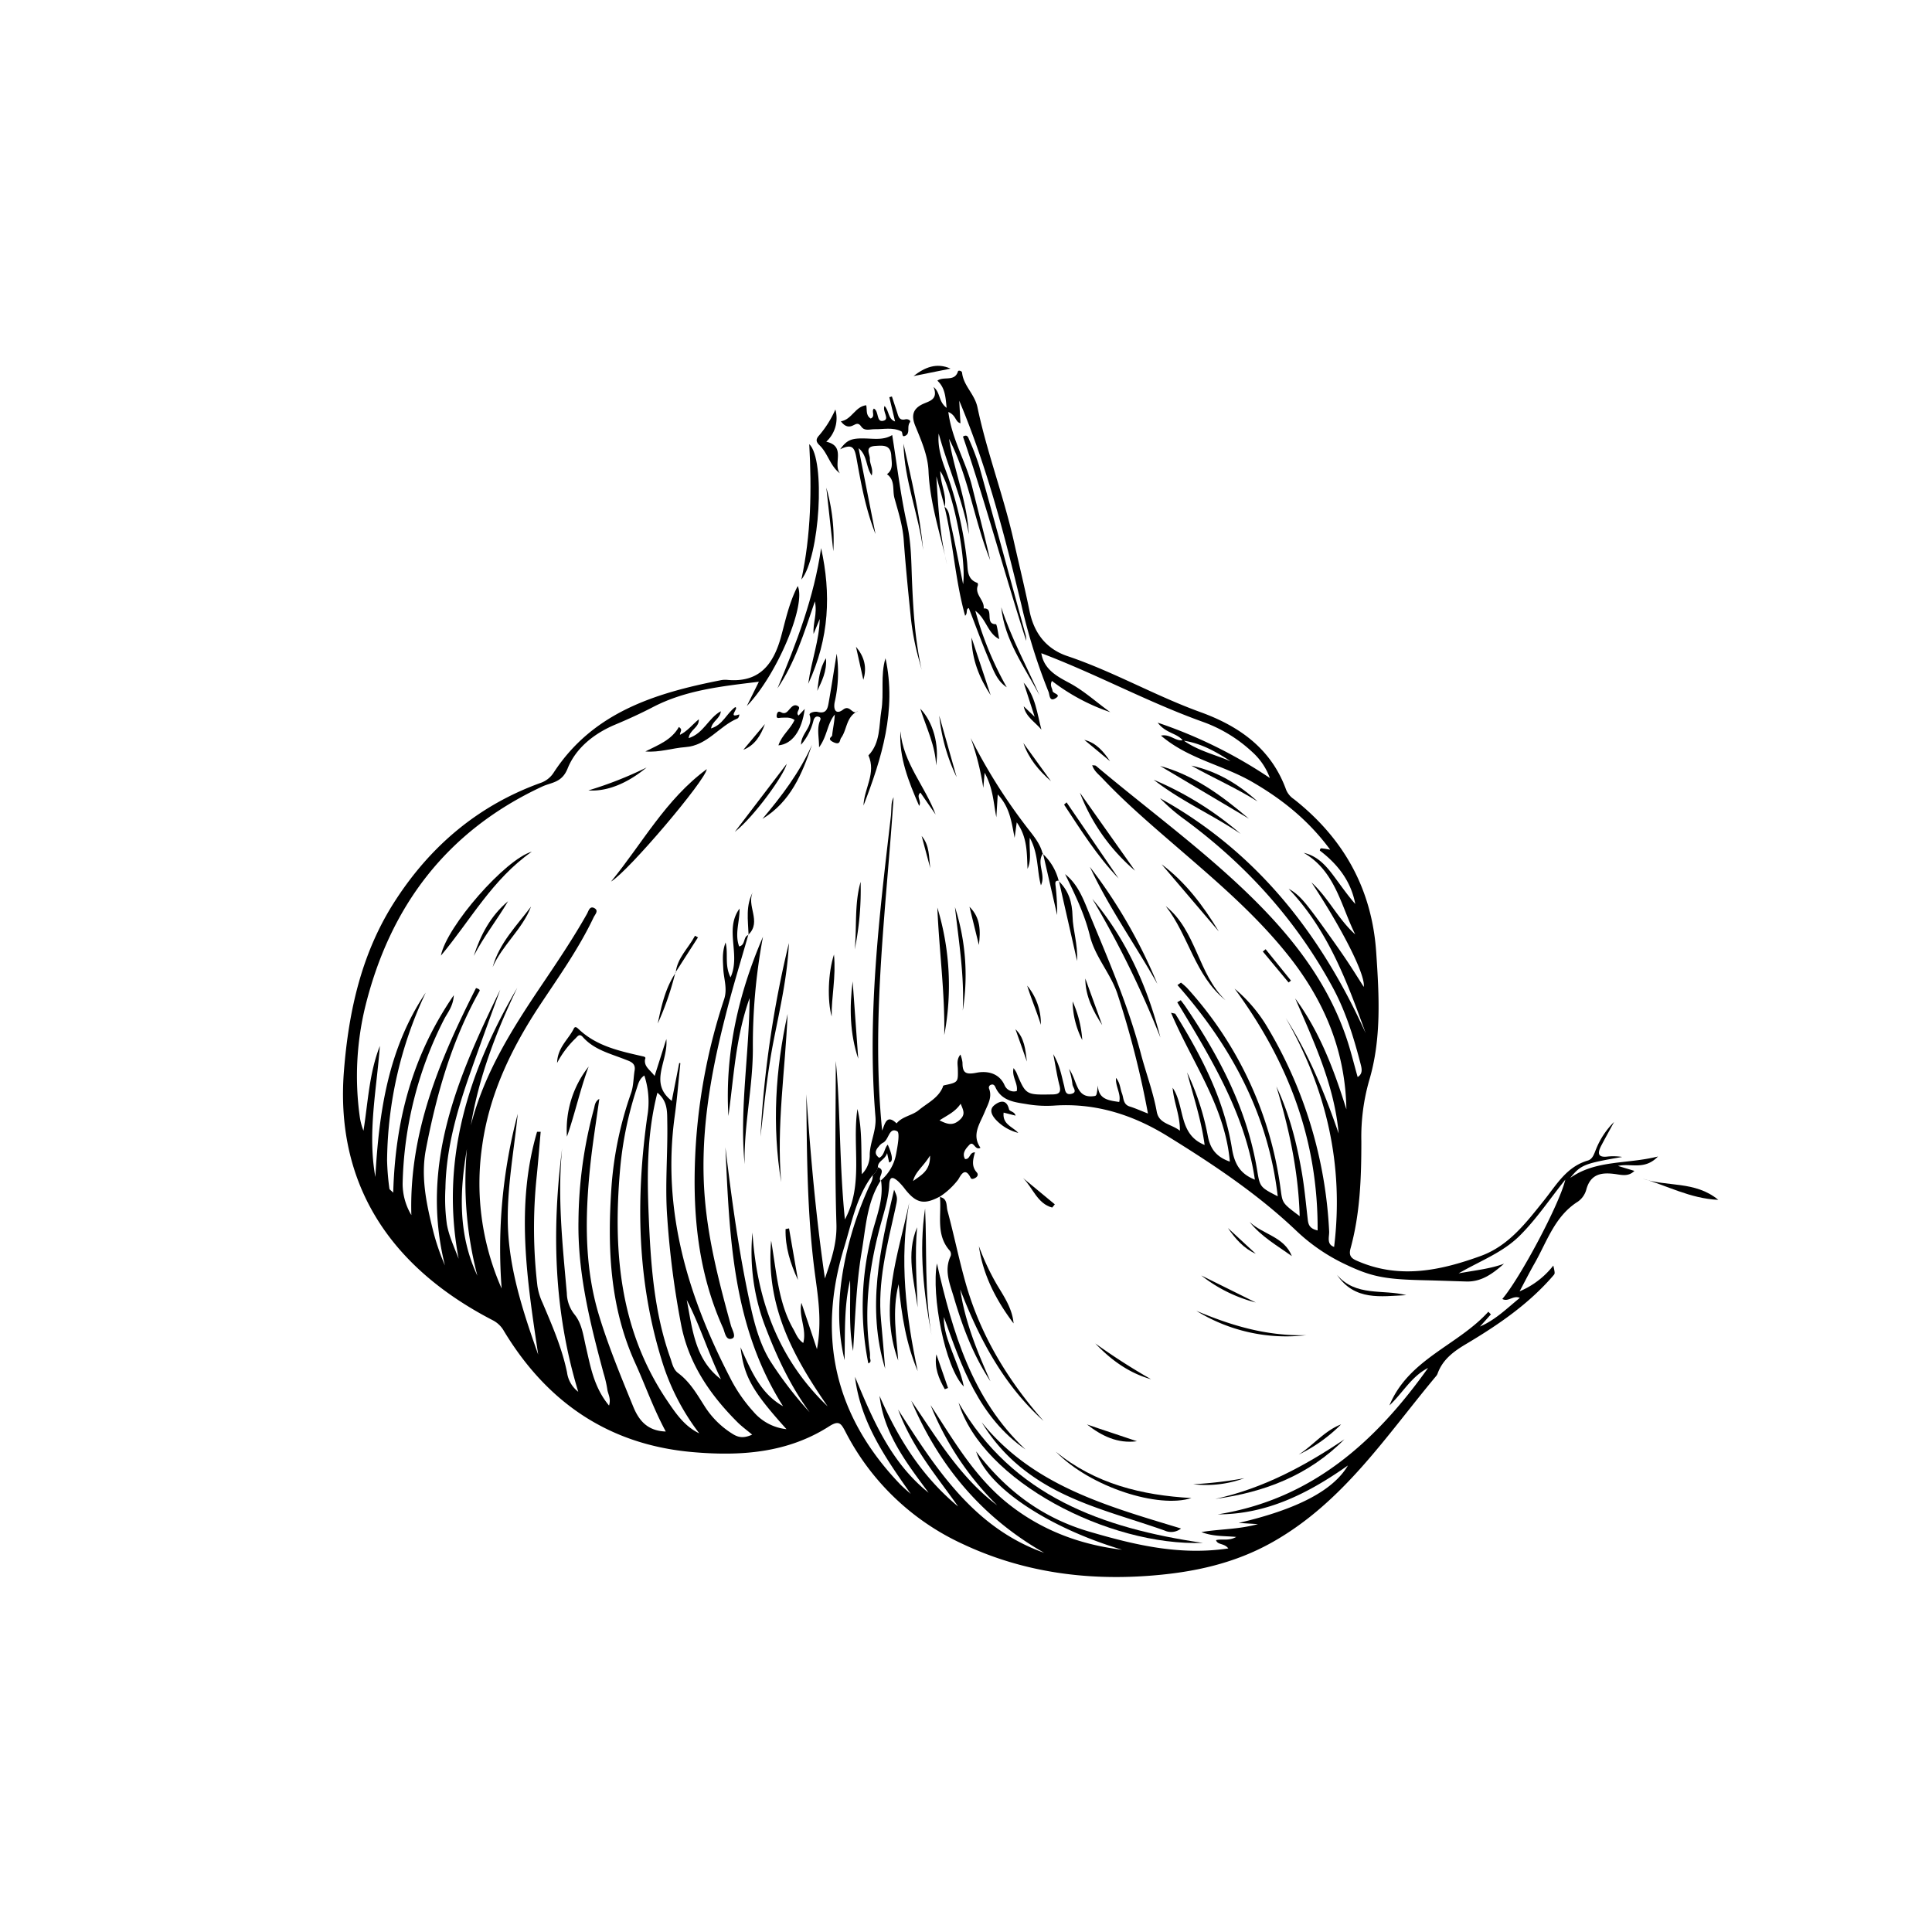 <svg id="Layer_1" data-name="Layer 1" xmlns="http://www.w3.org/2000/svg" viewBox="0 0 600 600"><title>ajo</title><path d="M367.37,230c-1.84-2.37-5.32-2.21-7.83-5.57a145.88,145.88,0,0,1,34.83,17.19,20.09,20.09,0,0,0-5.48-8.09,44.46,44.46,0,0,0-15.28-9.33c-17.08-6.11-33-14.82-50.22-21.34.81,5.07,4.94,7.22,8.68,9.22,4.68,2.5,8.47,6.06,12.74,9.09a62.41,62.41,0,0,1-18.12-9.7c-.73,1.38.08,2.19.19,3.09s2.91,1.07.93,2.29-1.81-1.14-2.18-2a178.67,178.67,0,0,1-8.45-27.1C312,166.3,306.55,145,297.9,124.44c.13,2.32.25,4.64.38,7-1.65-.4-1.31-2.47-3.76-3.49,1.09,8.54,5.47,15.42,7.34,23s3.91,15.29,5.65,23c-5-12.32-6.64-25.74-12.78-37.67,1.63,10,5.59,19.46,6.16,29.66-1.92-10.8-6.48-20.79-9.37-31.29-.39,4.08.85,7.91,2.24,11.59a121.72,121.72,0,0,1,6.55,28.05c.3,2.43-.14,5.58,3.22,6.73.13.05.23.56.15.78-1.11,2.83,2.12,4.55,1.81,7.16,3.44-.21.13,4.93,3.79,4.89.33,0,.7,3,1.05,4.63-3.61-1.78-4-6.25-7.43-8.79a102.31,102.31,0,0,0,9.75,23.74c-3-1.93-4.1-5.21-5.38-8.23-2.28-5.38-4.28-10.89-6.4-16.36-1.08.36-.2,1.51-1.14,2.4-3.14-11.27-3.69-22.81-6.42-33.9,1.62,1.27,1.5,3.24,1.87,4.92,1.38,6.2,2.56,12.44,3.92,19.16,1.1-7.93-3.28-29.31-7.09-35.12,0,3.89,2.06,7.36,1.39,11.15l-2.61-9.53c.54,9.18,1.09,18.35,3.3,27.33-2.1-9.61-5.31-19-5.73-28.94-.2-4.84-2.23-9.47-4.09-14-1.32-3.2-.83-5.41,2.47-6.9,2-.89,4.68-1.39,3.19-5.23,2.23,1.84,1.41,4.45,4.05,6.48-.34-3.57-.51-6.23-2.86-8.44,1.95-1.48,5.37.47,6.39-2.9.12-.41,1.21-.16,1.27.42.43,4.09,3.91,6.59,4.79,10.8,2.94,14,8.14,27.54,11.29,41.58,1.62,7.21,3.39,14.4,4.87,21.64,1.4,6.88,5.19,11.78,11.78,14,14.19,4.78,27.2,12.29,41.25,17.38,12.15,4.39,22.08,11.4,26.68,24.19a6.45,6.45,0,0,0,2.38,2.84c15.39,12.14,24.23,27.77,25.57,47.54.91,13.42,1.69,26.91-2.2,39.91a63.8,63.8,0,0,0-2.41,18.85c0,11.19-.37,22.37-3.36,33.25-.75,2.7.73,3.31,2.68,4.12C435,397.25,447.59,394.52,460,390c8.61-3.18,14-10.34,19.48-17.17,3.92-4.9,7-10.47,13.65-12.42,1.58-.47,2-2.28,2.59-3.65a25,25,0,0,1,5.54-8.32c-1.32,2.46-2.69,4.9-4,7.39-1.14,2.22-1.18,3.76,2.1,3.33a18.31,18.31,0,0,1,4.43.14c-11.83,2.06-12.81,2.43-16.15,6.52,8.05-5.67,17.57-4.23,27.26-6.66-4.18,4.37-8.48,2-12.42,2.93l5.1,1.54c-1.77,1.79-3.81,1.3-5.82,1-4.18-.58-7.77-.22-9.12,4.81a6.74,6.74,0,0,1-2.59,3.72c-7.2,4.52-9.58,12.35-13.45,19.15-1.51,2.65-2.89,5.38-4.67,8.72a26,26,0,0,0,10.47-8c.55,2.5.53,2.47,0,3.09-7.64,8.88-17.17,15.38-27.13,21.3-3.8,2.26-7.22,4.77-8.8,9.12a2.47,2.47,0,0,1-.4.73c-15.51,18.55-28.8,39.14-50.74,51.57-12.06,6.83-24.87,9.5-38.31,10.52-20.13,1.52-39.61-1.2-58-9.84a77.12,77.12,0,0,1-36.52-35c-1.33-2.54-2-3.47-5-1.56-13,8.33-27.59,9.3-42.42,8-26-2.28-45.22-15.47-58.58-37.6A8.3,8.3,0,0,0,153,410c-34-17.6-48.81-44.46-46.18-77.49,1.51-18.89,5.58-37,16.12-53.11,11-16.9,25.72-29.28,44.8-36.21a7.87,7.87,0,0,0,4.18-3.21c12.16-18.69,31.39-24.68,51.72-28.69a7.31,7.31,0,0,1,2.08-.16c10.07,1,14.48-4.74,16.87-13.5C244,192.4,245.14,187,247.74,182c2.69,5.77-6.36,27.51-15.81,37.28l3.74-7.56c-11.48,1.41-22.63,2.55-32.85,7.85-3.84,2-7.78,3.8-11.77,5.47-6.6,2.77-12.24,7.31-14.76,13.6-1.79,4.49-5,4.29-7.88,5.62C138.69,258.09,121,281.56,113.34,313a91.62,91.62,0,0,0-1.62,33.74,19.24,19.24,0,0,0,1.16,4.42c1.41-8.86,1.77-17.87,5.09-26.33-1,13.54-3.87,27-1.4,40.69,1.12-20.25,4-39.92,15.64-57.24a124.41,124.41,0,0,0-12,52.08,78.36,78.36,0,0,0,.72,8.76c0,.29.48.54,1.19,1.28.6-22.23,5.88-42.54,18.81-61.33-.18,3.42-1.88,5.32-3,7.46a117.67,117.67,0,0,0-12.89,51.11,19.09,19.09,0,0,0,2.71,9.72c-.74-25.73,8.86-48.36,20.08-70.51,1.36.39,1.22.77,1,1.09-8.56,15.29-13.27,31.91-16.56,49-1.67,8.64.21,17.19,2.31,25.59A72,72,0,0,0,138.18,393c-7.82-31.29,4-58.62,17.18-85.64-3,8.21-6,16.41-8.9,24.64-4.26,12-7.9,24.17-8.13,37a58.09,58.09,0,0,0,.46,11.28c.66,3.63,2.29,7.09,3.65,10.66-5.8-30.64,3-58.11,18.2-84.17-6.56,13.64-11.93,27.68-14.41,42.71,4.07-16,12.62-29.64,21.67-43.08,5-7.41,10-14.8,14.4-22.61.48-.86.83-2.56,2.29-1.76s.16,2-.25,2.9c-4.57,9.63-10.74,18.29-16.6,27.13-8.89,13.42-15.77,27.69-18,43.8a80.64,80.64,0,0,0,6.05,44.3,163.37,163.37,0,0,1,5-54.25c-1.27,12.65-3.85,25.3-2.89,38s5,24.77,9.24,36.79c-3.44-23.14-7.11-46.19-.35-69.21l1.12,0c-.41,4.67-.77,9.34-1.25,14a154.14,154.14,0,0,0,.24,33.88,18.7,18.7,0,0,0,1.57,5.18c3,7.06,6.07,14.1,7.63,21.68a9.09,9.09,0,0,0,3.48,6c-7.69-25.24-8.22-50.33-5-75.63-1.51,15.05.13,30,1.45,45a11,11,0,0,0,2.32,6.53c2.38,2.87,2.79,6.62,3.61,10.15,1.45,6.19,2.48,12.57,7.18,18.23.69-2.21-.38-3.65-.55-5.12a35,35,0,0,0-1.14-4.89c-4.18-15.53-8.08-31.1-7.8-47.36a136.64,136.64,0,0,1,4.8-34.77c.29-1,.24-2.24,1.67-3.11-1,7.24-2.14,14.21-2.86,21.22-1.58,15.52-1.8,31.07,2.8,46.13,2.92,9.58,6.78,18.89,10.57,28.17,1.63,4,4.17,7.61,10.13,7.79-3.85-7.15-6.34-14.33-9.47-21.22-8.08-17.77-8.7-36.47-7.34-55.45A111.78,111.78,0,0,1,196,339.41c.76-2.19.7-4.66,1.09-7s-1.51-2.81-2.95-3.38c-4.66-1.85-9.64-3-13.17-7-1.06-1.17-1.6-.16-2.3.51a29.9,29.9,0,0,0-5.66,7.56c.14-4.87,3.58-7.33,5.19-10.67.5-1,1.27,0,1.63.29,5.63,5.28,12.85,6.74,20,8.38.94.22.51.7.47,1.05-.23,2.18,1.57,3.08,3,5,1.2-3.76,2.25-7.09,3.64-11.46.64,7-5.57,13.49,1.68,19.2.81-4.12,1.57-7.94,2.32-11.77l.35.07c-.58,5.52-1,11.06-1.77,16.55-3.95,29.06,4,55.58,17.15,81A47.57,47.57,0,0,0,234,438.43a15.59,15.59,0,0,0,10.25,5.41c-10.6-11.79-13.18-16.24-14.27-25.44,3.43,7.67,6.3,14.42,13.21,18.32-15.74-24.79-16.63-52.65-17.91-80.43,2,16.63,4.27,33.29,7.9,49.73,1.27,5.73,2.91,11.51,5.93,16.5a117.73,117.73,0,0,0,12.33,16.06c-5.92-8.09-10.1-17-13.66-26.28a64.65,64.65,0,0,1-4.1-29.53c1.35,20.79,7.95,39.27,23.36,54-10.5-15.19-19.33-30.94-17.55-51.48,1.7,10.07,2.25,19.36,6.92,27.54.81,1.41,1.31,3.06,3.05,4.24,1.14-4.37-1.5-8.21-.57-12.46,1.48,4.43,3,8.86,4.82,14.39,1.64-8.87.29-16.4-.7-24-2.38-18.31-2.42-36.75-2.6-55.19,1.31,19.13,3,38.21,5.78,57.23,1.87-5.52,3.76-10.74,3.57-16.9-.56-17.87-.2-35.76-.2-50.64,1.45,14.31,1.06,31.8,2.83,49.21,5.9-10.83,2.19-22.76,3.89-34.31,1.58,6.56,1.09,13.08,1.37,20.26a8.36,8.36,0,0,0,2.45-6.2c.12-3.86,2.13-7.42,1.78-11.61-2.61-31.26,1.15-62.22,4.77-93.17.13-1.11.13-2.23.21-3.35a6.62,6.62,0,0,1,.65-2.74c-2.24,34.39-7.06,68.69-3.55,103.52.86-2,1.35-5.27,4.48-2.23,1.81-2.21,4.83-2.41,6.9-4.13,2.64-2.19,6-3.67,7.45-7.13.08-.19-.07-.47.57-.6,4.22-.88,4.18-1,4.11-4.87,0-1.46-.53-3,.8-4.65a11.07,11.07,0,0,1,.64,2.48c0,3.14.88,3.85,4.35,3.17,3.08-.61,6.95-.07,8.71,3.85a3.14,3.14,0,0,0,3.8,1.83c.43-2.4-1.62-4.43-1-7.11a9.87,9.87,0,0,1,.87,1.31c2.93,7,2.93,7,10.89,6.86,2.07,0,3.15-.35,2.5-2.81-.74-2.81-1.15-5.71-1.93-9.7,2.13,3.66,2.55,6.72,3.33,9.63.35,1.3.26,3.2,2.32,2.69s.31-2,.3-3.06a25.78,25.78,0,0,0-1.05-4.68c2.7,3.82,2.09,9.25,7.79,8.44.79-.11.78-.21,1.17-3.33.14,4.32,3.28,4.68,6.62,5.15.63-2.53-1.19-4.74-1-7.47,1.32,1.55,1.27,3.29,1.85,4.79s.31,3.43,2.4,4.09c1.71.53,3.36,1.28,5.68,2.19a287.1,287.1,0,0,0-9.5-37.22c-2.14-6.37-6.94-11.43-8.54-18-1.65-6.75-4.67-12.92-7.7-19.13,3.28,2.58,5,6.15,6.52,9.81,6.17,15.1,12.82,30,17,45.88,1.57,6,3.83,11.9,4.95,18.09.69,3.8,4.41,3.75,7.19,5.9.05-4.84-1.9-8.78-2.26-13.34,3.91,5.76,1.67,14.43,9.94,17.77-1.08-8-3.53-15.18-5.45-22.53a80.16,80.16,0,0,1,6.43,19.7c.75,4,2.64,6.54,6.85,8-1.52-17.19-11.74-30.78-18.26-46.23.92.24,1.26.23,1.34.36,8.07,13,15.11,26.5,17.57,41.74.79,4.89,2.58,7.94,7.12,9.73-3-20.51-13.67-37.76-24.1-55.08l1.09-.65c.49.66,1,1.3,1.48,2,10.51,15.49,19.09,31.84,22.2,50.57.89,5.41.84,5.48,6.43,8.33-2.94-25.42-14.46-46.69-31.14-65.6l1.09-.76a20.09,20.09,0,0,1,1.84,1.6,115.16,115.16,0,0,1,29.15,62.84c.56,4.08.53,4.08,5.88,8.09-.42-14.21-3.34-27.32-7.24-40.28,4,8.42,6.28,17.38,7.87,26.5.84,4.81,1.29,9.69,1.84,14.54.18,1.59.36,3.06,3.1,3.68.14-28-9-52.27-25.79-75.11a46.8,46.8,0,0,1,10.37,12.29,136.4,136.4,0,0,1,19,63.1c.08,1.69-.89,4,1.54,4.83,3.11-25.42-2.39-49-15-71.06,7.16,11.25,12.11,23.39,16.41,35.83-1.35-15-7.64-28.39-13.5-41.95,7.65,10.4,12.09,22.27,15.9,34.45-.29-18.36-7.07-34.18-18.43-48.27C389.43,283.45,377,273,364.75,262.4c-7.72-6.67-15.46-13.32-22.47-20.76-1.1-1.17-2.49-2.15-3.09-4,.53.1,1,0,1.23.25,14.53,12.24,29.86,23.52,43.8,36.48,14.57,13.55,27.24,28.48,33.83,47.68,1.4,4.06,2.39,8.25,3.58,12.43,1.56-.94,1.33-2.43,1-3.73-2.13-8.25-4.58-16.36-8.66-23.94-11.35-21-27-38.29-46.17-52.38a56,56,0,0,1-7.54-6.53c30,16.63,49.91,42.11,63.85,72.94-5.8-16.1-11.74-32.06-23.92-44.83,2.82,1.51,4.74,3.85,6.59,6.24,2.05,2.65,4,5.39,5.94,8.11s3.73,5.24,5.52,7.91,3.42,5.3,5.29,8.22c.6-3.79-7-18.53-16.24-32.45,5.25,4.75,8.27,11.41,13.58,16.14-4.47-9-6.18-19.66-16-25.33,4,.9,6.61,3.6,8.91,6.63s4.52,6.32,7.11,9.26c-1.32-7.07-5.42-12.33-11-16.58.08-1,.72-.65,1.16-.62s.82.13,2.05.34c-6.75-9.16-14.91-15.65-24.13-21s-19.87-7.13-28.42-14.43c2.92-.6,4.55,1.91,6.87,1.4,4.45,3.25,9.8,4.46,14.75,6.56C377.61,233.43,372.89,230.76,367.37,230ZM273.45,366.69a14.11,14.11,0,0,0,4.86-8.37c.47-2.51,1.2-6.54.32-7-2.62-1.38-2.53,2.8-4.52,3.63a4,4,0,0,0-1.21,1.12c-1.1,1.2-1.41,2.39.15,3.5,1.7-.84,1.51-2.89,2.65-4.09,1.53,3.43,1.72,5.35.43,5.52l-.63-2.9c-.67,2.15-2.87,2.39-2.86,4.37a3.64,3.64,0,0,1-1.6,2.43c-5.05,6.63-6.5,14.71-8.85,22.39-8.57,28-2.89,52.63,17.47,73.78,1,1,2.12,1.92,3.19,2.88-7.9-11.24-15.64-22.31-17.33-36.37,5.55,13.34,11.13,26.63,22.86,36-6.74-9.17-13.83-18.11-15.23-30.08,5.72,13.2,13.21,25.1,24.4,34.35-6.6-9.37-14.17-18.13-18.64-30.1,12.12,19,23.8,36.82,45.38,44.5C305,471.27,291.58,455.25,283,435c7.95,11.59,15.14,23.82,26.7,32.5A91.87,91.87,0,0,1,289,436.37c7.1,10.87,13.6,22.21,23.94,30.5s22.4,12.85,35.53,14.41c-22.71-6.78-41.85-19.29-45.32-30.53,9.38,12.38,20.8,20.72,35.12,24.91,13.92,4.07,27.92,7.49,43.2,5.22-1.33-1.72-3.3-1-3.82-2.57,1.84-.5,3.81.36,6.28-1-3.89-.35-7.12-.1-10.83-1.51,6-1,11.36-.78,17.58-2.47l-6-.37c18.12-4.22,29.39-10.08,33.93-17.85-12.54,8.84-25.33,15.18-40.42,15.19,29.14-4.67,49-22.53,65.31-45.47-5.2,2.65-7.91,7.83-12,11.64,5.94-14.42,21.21-18.6,30.72-29.1l.79.82-3.39,3.78c4.78-2.06,8.33-5.6,12.38-8.91-2.13-.88-3.61,1.39-5.44.34,5.56-6.5,17.84-29.61,19.56-37.05-4.82,6-8.78,12-13.93,17.18-5.33,5.39-11.94,7.76-19.21,11.92,5.54-1,9.91-1.43,14.12-3-3.42,3-6.92,5.68-11.74,5.53-4.46-.13-8.93-.3-13.4-.4-12.36-.29-16.41-1.15-25.14-5.41a57.87,57.87,0,0,1-14.36-10.06c-12-11.39-25.74-20.54-39.77-29.21-10.69-6.61-22.2-10.36-35-9.57a36.47,36.47,0,0,1-8.36-.35c-3.9-.68-8.21-.87-10.2-5.35-.21-.47-.57-1-1.28-.77a.92.92,0,0,0-.66,1.29c1,2.68-.45,4.9-1.38,7.18-1.48,3.65-4.15,7.09-1.32,11.12-1.77,1-2.05-2.41-3.51-.84-1.05,1.13-2.29,2.52-1.29,4.33,1.66.2,1.29-2.13,3.1-2.06-.63,2.17-1.17,4.3.54,6.2.52.58.37,1.26-.4,1.71-.53.31-1.23.56-1.49,0-1.87-3.85-3.29-.28-3.89.57a23.25,23.25,0,0,1-5.78,5.34l.12-.1c-4.91,2.61-7.3,2.11-10.76-2.22a19.57,19.57,0,0,0-2.2-2.51c-1.39-1.21-2.63-1.87-2.77,1-.19,3.91-1.34,7.67-2.39,11.42-3.67,13.14-5.54,26.43-3.71,40.08a9.09,9.09,0,0,1,.12,2.08c-.05.64.67,1.55-.52,1.95a89.93,89.93,0,0,1,.93-39.38c1.35-5.76,4-11.36,3-17.54ZM200.1,334c-1.6,1.11-1.88,2.62-2.35,4a112.27,112.27,0,0,0-5.23,25.79c-2.13,25.16,0,49.41,14.64,71.14,2.7,4,5.39,8,10,10.21a71.21,71.21,0,0,1-11.56-22.41c-7.75-24.89-8.19-50.27-4.6-75.88A26.21,26.21,0,0,0,200.1,334Zm4.06,5.35c-3.29,12.83-3.22,25.52-2.7,38.21.62,14.93,1.62,29.83,6.69,44.1.6,1.69.9,3.61,2.45,4.76,3.7,2.75,5.9,6.65,8.3,10.41a27.19,27.19,0,0,0,8.56,8.45c1.76,1.11,3.38,1.5,6.13.26-1.79-1.5-3.25-2.56-4.51-3.81-8.45-8.43-15.05-18-17.47-29.92a272.75,272.75,0,0,1-4.38-33.58c-.76-9.91.18-19.81,0-29.71C207.17,345.31,207.43,342.05,204.16,339.34Zm9.11,64.37c1.78,9,2.49,18.48,10.63,24.61C220,420.27,217.39,411.63,213.27,403.71Zm-65-7.46A115.36,115.36,0,0,1,145,356.83C142.68,370.26,142.27,383.53,148.28,396.25Zm143.51-48.32c2.4,1.2,4.14,1.79,6.29-.17,1.85-1.68,1.12-2.92.27-5C296.65,345.32,294.21,346.33,291.79,347.93Zm-3,11c-2,3.31-4.53,4.94-5.21,7.85C285.93,365,288.91,363.71,288.83,359Z"/><path d="M232.4,290.29c-2.36,8.28-4.91,16.51-7,24.84-4.89,19-8.24,38.23-6.42,58,1.2,13.12,4.53,25.81,8,38.46.37,1.35,1.78,3.59.38,4.1-2,.76-2.23-2-2.82-3.3-8.14-18.05-9.64-37.14-8.47-56.59a180.59,180.59,0,0,1,8.82-45.5c1.08-3.3-.13-6.33-.27-9.47-.12-2.63-.4-5.22.72-8.13.88,3.56-.38,7,1.54,10.83,3.24-7.19-2-14.81,2.79-21.36.09,4.06-1.57,7.84-.12,11.75,2.08-.42,1.16-3.13,2.94-3.56Z"/><path d="M231.25,361.55c-1.63-17,1.41-33.83,1.55-51.59-4.39,12.32-4.9,24.58-6.59,36.63-1.12-19.46,3.08-37.88,10.74-55.67a182.08,182.08,0,0,0-3.14,35.1C233.76,337.87,231,349.57,231.25,361.55Z"/><path d="M266.64,139.19l5.25,26.65c-3-7.55-4.45-15.44-5.86-23.31-.57-3.16-1.06-5-5.11-3,2.1-2.92,3.51-3.48,7.77-3.36,2.9.07,5.82.54,8.39-1.06,1.53,9.47,2.59,18.72,4.63,27.76,1.33,5.92,1.28,11.82,1.53,17.73.39,9.2.95,18.34,3,27.42-.66-2.49-1.41-5-1.94-7.48a79.12,79.12,0,0,1-1.38-8.24c-.84-8.19-1.67-16.38-2.26-24.59-.32-4.51-1.69-8.74-2.87-13-.7-2.5.32-5.56-2.34-7.44,2.06-1.51,1.45-3.61,1.35-5.65-.16-3.5-2.42-3.3-5-3.13-3.43.24-1.6,2.54-1.65,4-.06,1.63,1.13,3.15.57,5.19C268.84,144.93,269.42,141.44,266.64,139.19Z"/><path d="M255,170.22c3.11,14.14,2.62,27.86-4,42.15,1.05-7.53,3.47-13.58,3.57-20.14l-1.91,4.65c-.26-3.51,1.23-6.1.41-10.12-3.42,10-6.21,19.09-11.61,27C247.37,199.66,252.82,185.46,255,170.22Z"/><path d="M248.87,180c3-13.89,3.24-27.95,2.45-42.07C256.44,142.67,254.59,173,248.87,180Z"/><path d="M259.84,203a40.89,40.89,0,0,1-.61,15c-.5,2.44.4,4.06,2.61,2.37s2.82,1.93,4.59.47c-3.71,1.72-3.32,5.73-5.22,8.33-.51.7-.14,2.42-2.47,1.28-2-1-.37-1.61-.32-2,.22-2.16.74-4.29.82-6.53-2.35,2.83-2.31,6.7-4.87,10.17,0-3-.64-5.35.09-7.74.19-.62.81-1.39-.17-1.74s-1.51.43-1.7,1.32a18.22,18.22,0,0,1-3.81,7.35c-.05-3.59,3.9-5.61,2.65-9.25-.23-.69,1.63-1.16,2.47-.94,2.92.75,3.17-1.3,3.5-3.16C258.22,213.26,258.93,208.6,259.84,203Z"/><path d="M323.88,265.05c-2.07,3.14,1,6.51-.61,9.9-1.31-4.7-.66-9.69-3.47-14.77-.24,3.73.64,6.74-.69,9.65-.23-4.84,0-9.79-3.35-14.44-.22,1.62-.39,2.82-.66,4.81-1-5.11-1.51-9.53-5.24-13.47-.17,2.71-.3,4.89-.44,7.06-.89-4.37-.94-8.83-3.63-13.81l-.42,4.7a84.36,84.36,0,0,0-3.89-15.46,172.85,172.85,0,0,0,17.23,27.44c2,2.64,4.27,5.11,5.09,8.46Z"/><path d="M200.43,233.37c3.93-2,8.12-3.51,10.4-7.6,1.39.85.26,1.56.34,2.43,2.32-1.13,3.81-3.14,5.85-4.82.15,2.61-2.79,3.15-3.16,5.85,4.65-1.43,6.13-6.24,10-8.35-.19,2.31-2.61,3-3.05,5.34,3.67-1.09,4.82-4.64,7.5-6.61,1.35.12-2.59,3.66,1.27,2.26.08,0-.05,1-.54,1.26-5.71,2.36-9.34,8.39-16.15,8.89C208.78,232.32,204.8,233.74,200.43,233.37Z"/><path d="M189.76,273.78c9.65-11.73,16.92-25.5,29.73-34.92C219.21,242.21,195.21,270.54,189.76,273.78Z"/><path d="M318.69,199c-6.78-21.1-12.51-42.48-19.63-63.41,1.34-.82,1.63.25,1.9.91a79.47,79.47,0,0,1,3.12,8.18c4.89,17.56,9.68,35.15,14.49,52.73A8.33,8.33,0,0,1,318.69,199Z"/><path d="M268.17,250.18c.16-5.3,4-10.06,1.53-15.58,3.75-3.91,3.24-9.15,4-13.86.91-5.37-.34-11,1.3-16.32C278.5,220.55,273.83,235.48,268.17,250.18Z"/><path d="M242.6,367.12c-2.87-17.57-1.8-34.95,2-52.23C243.87,332.31,241.1,349.67,242.6,367.12Z"/><path d="M274.7,126.09c1.46,1.42,1,4,3.27,4.8-.6-2.57-1.19-5-1.78-7.53l.8-.23c.53,1.62,1.07,3.24,1.6,4.86.41,1.3.63,2.74,2.66,2.22.57-.15,1.83.3,1.3,1-1,1.29.24,3.28-1.35,4.1-1.33.69-.69-1.05-1.31-1.36-2.67-1.35-5.54-.6-8.3-.66-1.51,0-3.08.7-4.15-.85-.74-1.09-1.39-.94-2.37-.39-1.37.75-2.63.53-3.93-1.2,3.47-.59,4.4-4.59,7.88-5,.31,1.47-.23,3.09,1.38,4.13,1.58-.65.1-2.31,1-3.09,1.66.83.64,4.43,3,3.77C276.4,130.1,273.94,127.77,274.7,126.09Z"/><path d="M136.93,296.78c1.75-9.12,20.1-30,28.23-32.28C152.87,273.08,146.05,285.91,136.93,296.78Z"/><path d="M339.24,279.16c10.6,12.62,17.1,27.24,21.13,43.06A301.31,301.31,0,0,0,339.24,279.16Z"/><path d="M236.17,353A329.09,329.09,0,0,1,245,292.87c-.45,10.2-2.72,20.11-4.69,30.05S237.35,343,236.17,353Z"/><path d="M293.25,321.44c.23-13.22-1.61-26.37-2.15-39.59A82.91,82.91,0,0,1,293.25,321.44Z"/><path d="M338.48,269.23a159.2,159.2,0,0,1,20.95,36.33C352.57,293.38,344.41,281.94,338.48,269.23Z"/><path d="M260.85,147c-3.08-2.3-3.71-6.2-6.34-8.72-1.19-1.14-1.16-1.94-.08-3.11a32.22,32.22,0,0,0,5-8,9.9,9.9,0,0,1-2.83,10C262.91,138.63,258.54,144,260.85,147Z"/><path d="M285.46,250.29c-3.33-7.68-6.28-15-5.83-23.21.85,9.86,7.68,17.07,10.94,25.89-1.55-2.24-3.1-4.48-4.73-6.82C284.39,247.44,286.32,248.69,285.46,250.29Z"/><path d="M360.27,237.87c10.7,2.91,19.31,9.36,27.58,16.38Z"/><path d="M380.57,310.61c-9.52-7.67-11.38-20.07-18.54-29.2C371.56,289,372,302.41,380.57,310.61Z"/><path d="M248,222.22l1.92-2.06c-.89,6.72-3.85,10.92-8.17,11.32,1-3.14,3.76-5.08,5-7.89-1.42-1-2.8-.69-4.14-.7-.58,0-1.57.47-1.41-.74.06-.51.33-1.53,1.26-1,1.39.84,2.07-.14,2.77-.95s1.44-1.52,2.44-1C249.15,219.94,246.81,221.14,248,222.22Z"/><path d="M335.37,246.18l17.12,24.22A60,60,0,0,1,335.37,246.18Z"/><path d="M358.29,242.16a101.64,101.64,0,0,1,27,16.8C376.5,253,366.7,248.76,358.29,242.16Z"/><path d="M176.07,353a31.59,31.59,0,0,1,6.74-21.76C180.18,338.32,178.59,345.76,176.07,353Z"/><path d="M296.57,281.71A69.18,69.18,0,0,1,299,313.83C299.53,303,297.75,292.38,296.57,281.71Z"/><path d="M510,366c7.57,2.68,16.36.62,23.63,6.62C524.86,372.24,517.67,368.14,510,366Z"/><path d="M310.94,188.6c3.12,9.6,7.88,18.3,11.9,27.33C318.13,207.08,312,198.84,310.94,188.6Z"/><path d="M236.78,254.31c6-7.09,11.58-14.49,15.39-23C249.12,240.32,245.53,249,236.78,254.31Z"/><path d="M286.69,170.81c-1.41-11.1-5.87-21.65-6.1-33C283,148.76,285.7,159.63,286.69,170.81Z"/><path d="M378.51,289.28l-17.77-20.87C368.22,274,373.69,281.31,378.51,289.28Z"/><path d="M328.76,273.6c3.13,3,4.22,6.61,4.33,11s1.65,8.39,1.41,13.84c-2.05-9-3.86-17-5.66-24.91Z"/><path d="M390.55,248.9c-6.61-4.17-13.78-7.3-20.59-11.13C377.87,239.47,384.57,243.48,390.55,248.9Z"/><path d="M331.23,249.18l16.15,23.62c-6.64-6.93-11.7-15-16.92-22.92Z"/><path d="M228.21,258.34l16.11-21.12C243.48,240.76,234.16,253.66,228.21,258.34Z"/><path d="M153,300.35c2.07-7.53,7.47-12.86,11.93-18.81C162.22,288.6,156,293.5,153,300.35Z"/><path d="M323.8,265.12a17.05,17.05,0,0,1,5,8.48l.08-.09c-1.22-.08-1.19.53-1.07,1.53a73.05,73.05,0,0,1,.5,9.14q-2.2-9.56-4.39-19.13Z"/><path d="M147.13,296.88c2.12-6.55,5.24-12.47,10.65-17C154.4,285.65,150.18,290.91,147.13,296.88Z"/><path d="M264.8,304.78q.85,12,1.73,24C263.93,321,263.76,312.91,264.8,304.78Z"/><path d="M200.8,238.36c-6.07,5-12.36,7.52-18.08,7.11A118.07,118.07,0,0,0,200.8,238.36Z"/><path d="M267.27,273.87a91.94,91.94,0,0,1-1.83,21C266.13,287.87,265.3,280.75,267.27,273.87Z"/><path d="M247.82,397.52c-2.36-5.07-4-10.26-3.85-15.82l1.07-.21Q246.42,389.5,247.82,397.52Z"/><path d="M290.71,237.72c-.21-6-2.88-11.39-4.92-17.66C289.81,224.27,291.71,231.23,290.71,237.72Z"/><path d="M317.92,219.35c.9.85,1.79,1.71,3.41,3.26L317.9,212c3.69,4.15,4.17,9.52,5.52,14.6C321.5,224.24,318.56,222.67,317.92,219.35Z"/><path d="M259,296.43c.67,7.09-.82,13.14-.72,19.26C256.9,310.7,257.14,302.14,259,296.43Z"/><path d="M301.72,198l5.94,17.91C304.11,210.52,301.79,204.69,301.72,198Z"/><path d="M291.69,222.27l5.4,19.07A57.11,57.11,0,0,1,291.69,222.27Z"/><path d="M295.2,114.48l-11.49,2.31C287.15,114.11,290.83,112.52,295.2,114.48Z"/><path d="M258.79,171.19q-1.08-9.87-2.17-19.74A58.58,58.58,0,0,1,258.79,171.19Z"/><path d="M342.3,318.36c-2.8-4.34-5.24-9-5.25-14.48Z"/><path d="M209.75,302a91.9,91.9,0,0,1-5.48,15.87c1.15-5.52,2.35-11,5.57-15.8Z"/><path d="M304,293.47q-1.46-5.93-2.92-11.86C304.57,285,304.53,289.25,304,293.47Z"/><path d="M317.82,230.76l8.58,11.86C322.63,239.32,319.47,235.59,317.82,230.76Z"/><path d="M268.11,211.12l-2.28-10.27C268.38,203.87,269.35,207.27,268.11,211.12Z"/><path d="M232.48,290.36c-.16-4.56-1-9.17,1.43-13.5-2.35,4.31,2.82,9.31-1.51,13.43Z"/><path d="M319,306.1a18.49,18.49,0,0,1,4.25,12.16C322,314.2,320.29,310.29,319,306.1Z"/><path d="M400.18,305.12l-8-9.61.87-.72,7.87,9.74Z"/><path d="M209.84,302.09c.48-4.64,4-7.65,6-11.49l.92.52-7,10.9Z"/><path d="M230.85,232.86l6.7-8C236.27,228.39,234.47,231.42,230.85,232.86Z"/><path d="M333.11,311a34.77,34.77,0,0,1,3,12A27.05,27.05,0,0,1,333.11,311Z"/><path d="M344.74,236.41l-8-6.64C340.51,230.71,342.75,233.47,344.74,236.41Z"/><path d="M288.91,269.63q-1.34-5-2.68-10C288.73,262.55,288.45,266.18,288.91,269.63Z"/><path d="M318.91,329.68q-1.79-5-3.55-10.05C318.15,322.31,318.45,325.93,318.91,329.68Z"/><path d="M253.81,214.55c.48-3.39.6-6.77,2.71-10.14C256.83,208.53,255.2,211.58,253.81,214.55Z"/><path d="M273.59,366.51c-4.41,6.78-4.69,14.68-6,22.29-1.69,10.17-2,20.48-2.65,30.77-1.42-7.3-.77-14.68-.94-22-1.93,8.19-1.53,16.53-1.71,24.83-2.74-11.34-1.86-22.6.74-33.81a108.71,108.71,0,0,1,6.72-19.75c.56-1.25,1.43-2.42,1.25-3.92a3.64,3.64,0,0,0,1.6-2.43c2.73.94,0,2.93.81,4.23Z"/><path d="M291.76,371.73c2.59.37,2.08,2.73,2.49,4.27,2,7.41,3.51,14.93,5.59,22.3,4.58,16.29,13.14,30.38,24.26,43-12.41-11.19-20-25.5-25.89-40.86,1.47,10.06,5.29,19.33,9.38,28.53-5.31-8-8.66-16.88-11.34-26-1.22-4.16-3.17-8.43-1-12.94a1.84,1.84,0,0,0-.27-1.6c-4.47-5-2.52-11.12-3.09-16.8Z"/><path d="M297.69,435.6c16.83,29.15,44.84,39,75.85,43.56C344.44,480.23,305.07,460.07,297.69,435.6Z"/><path d="M318.47,450.14c-14.45-10.05-19.8-25.6-25.34-41.14-.12,3.8,1.25,7.26,2.55,10.73s2.86,6.91,3.64,10.88c-5.88-5.9-10.13-28.43-8.35-38.24C295.85,413.69,301.81,434.48,318.47,450.14Z"/><path d="M285,425.82c-3.52-8.32-5-17.06-5.93-27-2.15,8.64-.59,16.18-.13,23.71-6.12-16.77,0-32.75,3.42-49C279.24,391.2,281.33,408.53,285,425.82Z"/><path d="M304.87,441.69c15.87,19.71,38.86,26,61.91,33a4.88,4.88,0,0,1-5.11.63c-14.77-5.25-30.35-8.63-43.16-18.46A53.82,53.82,0,0,1,304.87,441.69Z"/><path d="M274.89,425.06c-5.77-18.87-1.59-37.16,2.78-55.59,1.07,2.46,1.16,2.48.36,6-2.54,11.41-5.56,22.75-4.41,34.63C274.11,415.11,274.47,420.09,274.89,425.06Z"/><path d="M417.5,447c-11.07,11.18-24.84,16.46-40.08,18.5C392.16,462.28,405.14,455.32,417.5,447Z"/><path d="M327.9,450.84c12.23,10,26.71,13.53,42.11,14.39C359.85,468.53,338.72,461.94,327.9,450.84Z"/><path d="M287.3,375.3c.6,13.11-.25,26.27,2,39.31C286.88,401.57,285.31,388.51,287.3,375.3Z"/><path d="M304,387a75.92,75.92,0,0,0,5.62,12c2.26,3.75,4.76,7.43,5.16,12C309.36,403.82,305.28,396,304,387Z"/><path d="M371.54,407.09c10.65,4.48,21.5,7.86,34.13,7.57A53.12,53.12,0,0,1,371.54,407.09Z"/><path d="M415.21,395.91c5.86,6.88,14.31,4.41,21.53,6.31C428.89,402.57,420.74,404.08,415.21,395.91Z"/><path d="M315.39,346.47l-3.7-.94c-.43,3.67,2.8,4.36,4.55,6.3a14.3,14.3,0,0,1-6.78-3.89c-1.25-1.3-2.5-3.22-.67-4.7,1.54-1.24,3.76-2.1,4.57,1.24C313.55,345.25,315.07,345.13,315.39,346.47Z"/><path d="M284.82,381.13c-.77,8.32-.14,16.61.16,24.91C283.9,397.73,281.29,389.44,284.82,381.13Z"/><path d="M388.07,379.48c4.13,3.89,10.77,4.58,13.13,10.63C396.61,386.81,391.63,384,388.07,379.48Z"/><path d="M340.16,417.22a197.53,197.53,0,0,0,17.3,11.11C350.56,426.39,345,422.31,340.16,417.22Z"/><path d="M353.09,447.59c-6,.79-10.94-1.63-15.53-5.22C342.69,444.16,347.87,445.8,353.09,447.59Z"/><path d="M390,404.5a45.44,45.44,0,0,1-16.94-8.4Z"/><path d="M317.7,365.84l9.88,8.18-.81,1C322.14,373.81,320.75,368.85,317.7,365.84Z"/><path d="M403.3,451.75c4.52-2.87,8-7.39,13.19-9.4A48.32,48.32,0,0,1,403.3,451.75Z"/><path d="M290.8,420.6q1.8,5.22,3.62,10.44l-1,.39C291.57,428.18,290.1,424.76,290.8,420.6Z"/><path d="M370.58,460.94a123.4,123.4,0,0,0,15.85-1.87A34.36,34.36,0,0,1,370.58,460.94Z"/><path d="M381.34,381.37l8.64,8C386.2,387.68,383.62,384.68,381.34,381.37Z"/></svg>
